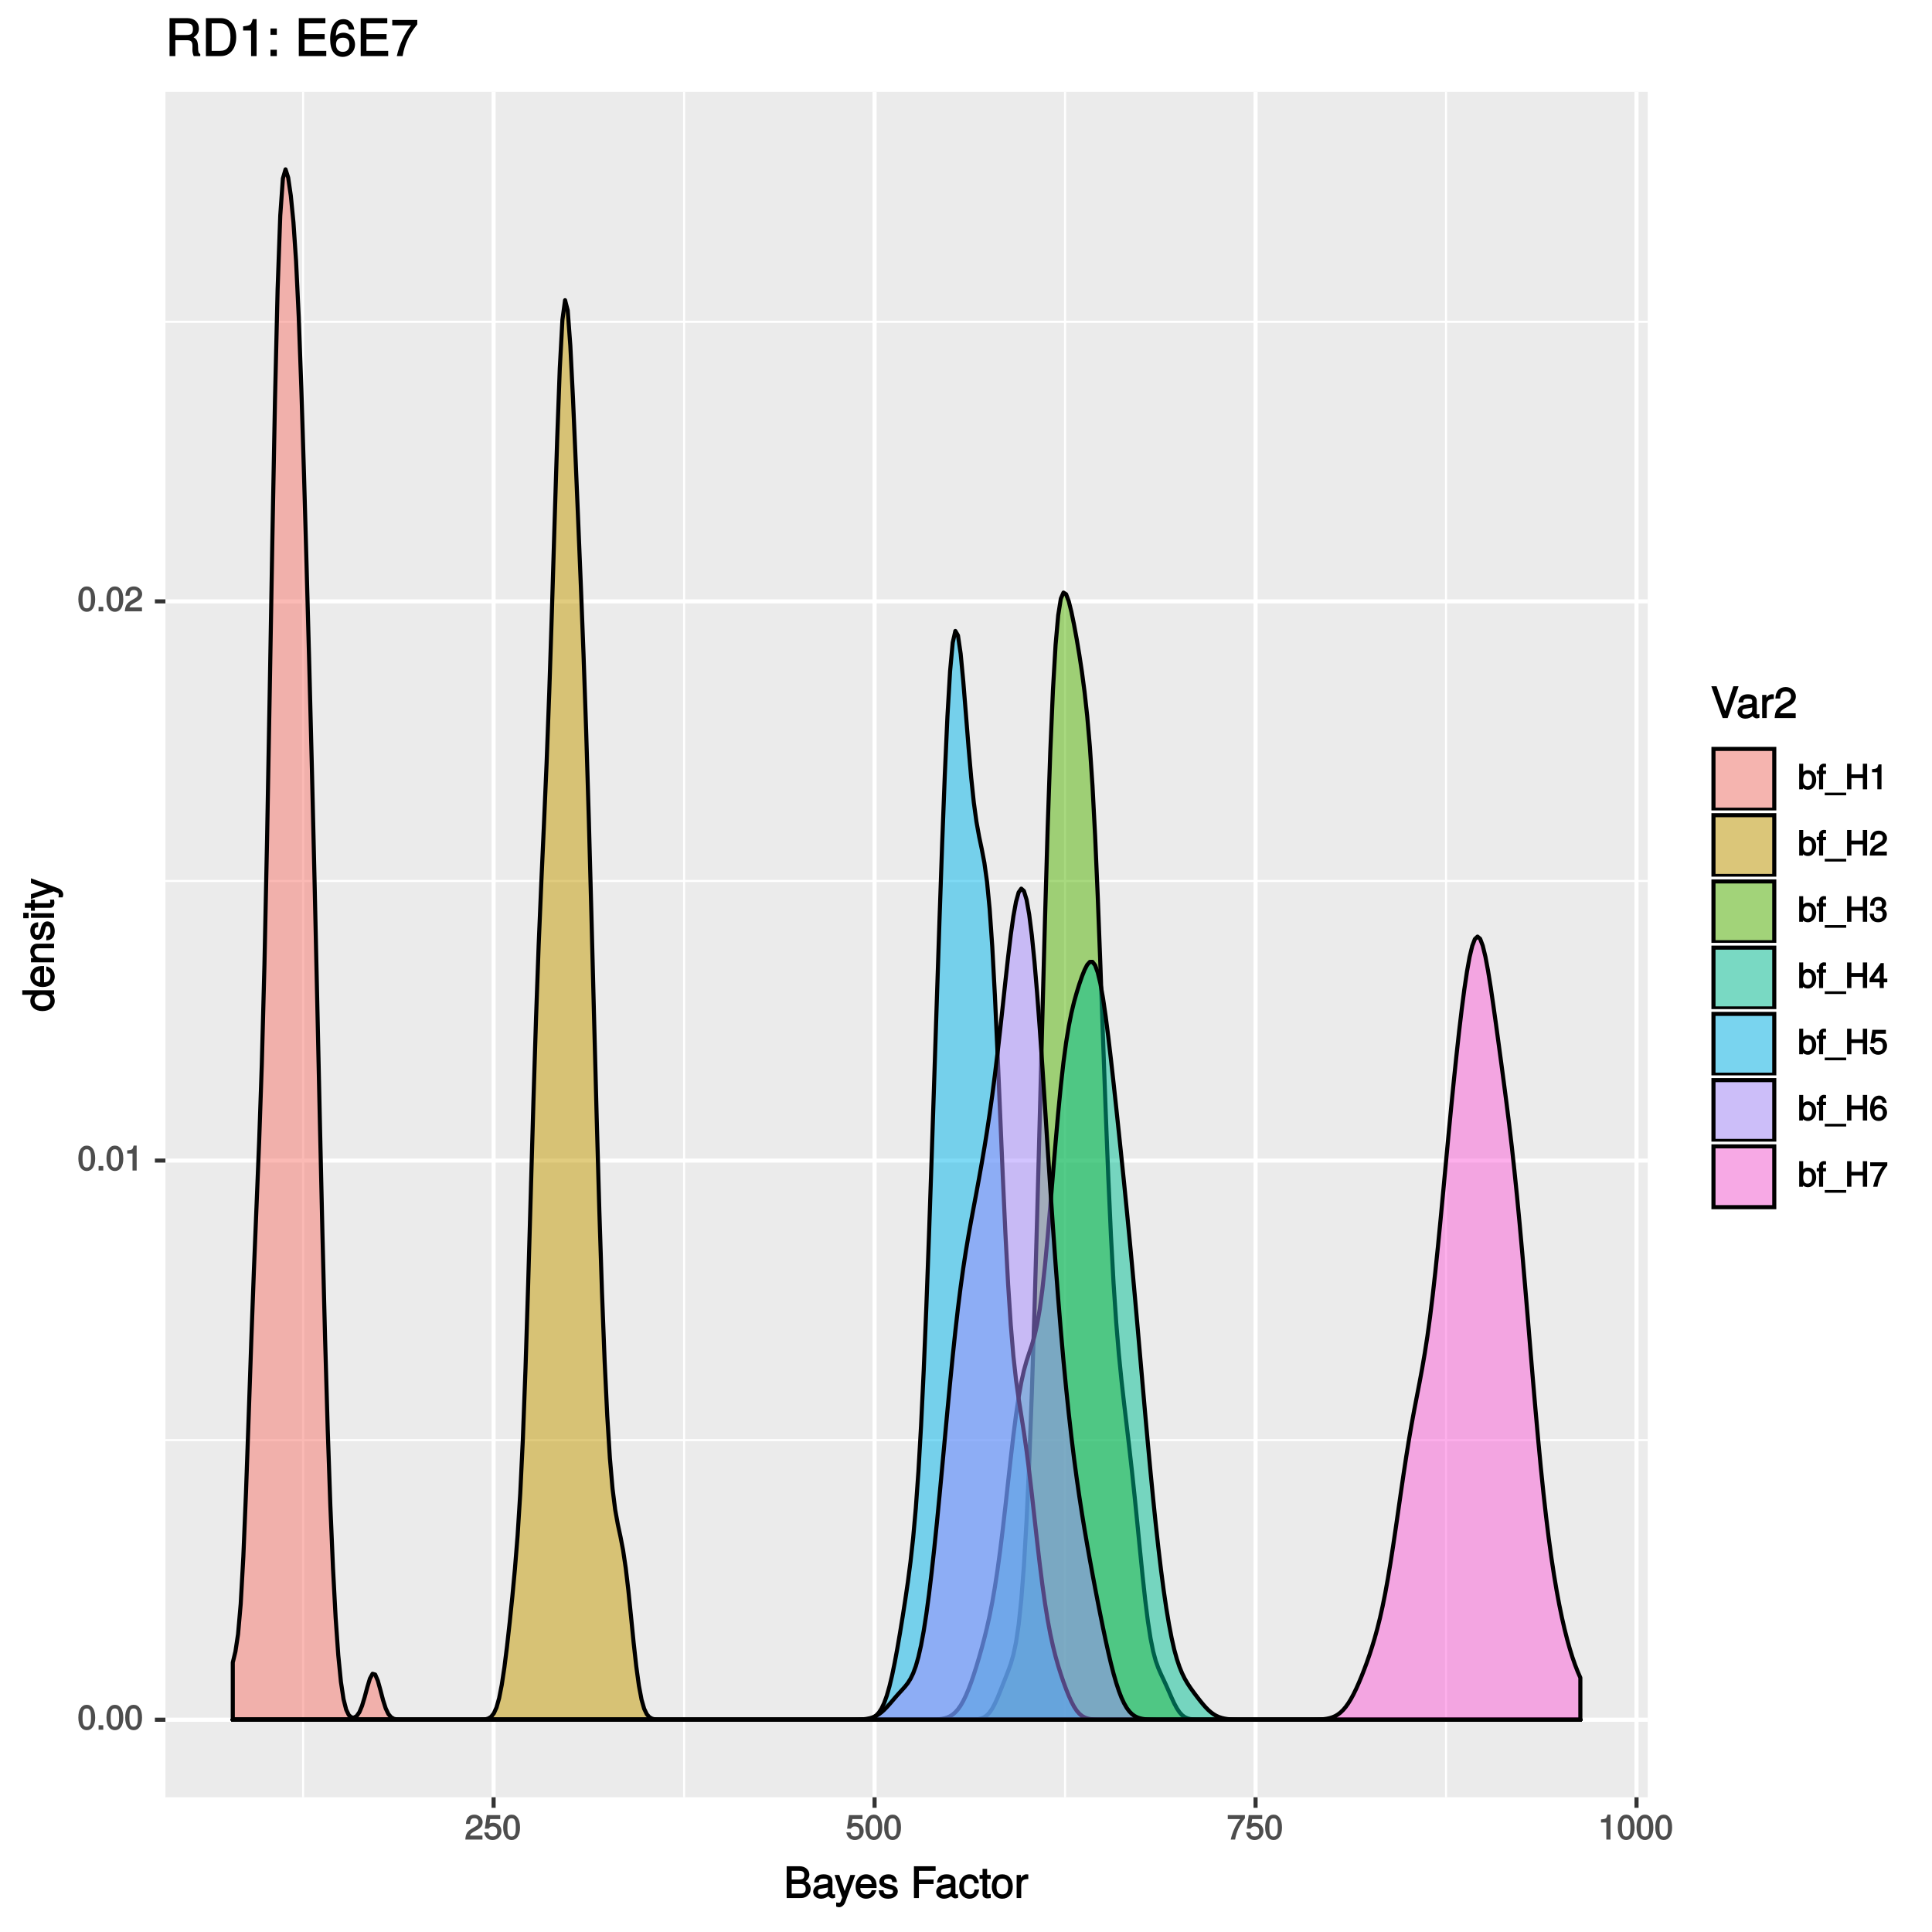 <?xml version="1.0" encoding="UTF-8"?>
<svg xmlns="http://www.w3.org/2000/svg" xmlns:xlink="http://www.w3.org/1999/xlink" width="504pt" height="504pt" viewBox="0 0 504 504" version="1.1">
<defs>
<g>
<symbol overflow="visible" id="glyph0-0">
<path style="stroke:none;" d=""/>
</symbol>
<symbol overflow="visible" id="glyph0-1">
<path style="stroke:none;" d="M 4.609 -3.125 C 4.609 -5.297 3.781 -6.5 2.422 -6.5 C 1.078 -6.5 0.219 -5.281 0.219 -3.188 C 0.219 -1.078 1.078 0.125 2.422 0.125 C 3.734 0.125 4.609 -1.078 4.609 -3.125 Z M 3.516 -3.203 C 3.516 -1.438 3.266 -0.781 2.406 -0.781 C 1.578 -0.781 1.312 -1.469 1.312 -3.172 C 1.312 -4.875 1.578 -5.547 2.422 -5.547 C 3.25 -5.547 3.516 -4.875 3.516 -3.203 Z M 3.516 -3.203 "/>
</symbol>
<symbol overflow="visible" id="glyph0-2">
<path style="stroke:none;" d="M 1.828 -0.125 L 1.828 -1.172 L 0.609 -1.172 L 0.609 0 L 1.828 0 Z M 1.828 -0.125 "/>
</symbol>
<symbol overflow="visible" id="glyph0-3">
<path style="stroke:none;" d="M 3.203 -0.125 L 3.203 -6.5 L 2.422 -6.5 C 2.109 -5.406 2.094 -5.406 0.734 -5.25 L 0.734 -4.438 L 2.125 -4.438 L 2.125 0 L 3.203 0 Z M 3.203 -0.125 "/>
</symbol>
<symbol overflow="visible" id="glyph0-4">
<path style="stroke:none;" d="M 4.641 -4.547 C 4.641 -5.594 3.672 -6.5 2.5 -6.5 C 1.219 -6.5 0.328 -5.719 0.281 -4.078 L 1.359 -4.078 C 1.422 -5.25 1.703 -5.562 2.469 -5.562 C 3.172 -5.562 3.547 -5.188 3.547 -4.516 C 3.547 -4.031 3.297 -3.703 2.75 -3.391 L 1.938 -2.922 C 0.641 -2.188 0.219 -1.5 0.125 0 L 4.594 0 L 4.594 -1.031 L 1.344 -1.031 C 1.406 -1.406 1.641 -1.641 2.406 -2.078 L 3.281 -2.562 C 4.156 -3.031 4.641 -3.781 4.641 -4.547 Z M 4.641 -4.547 "/>
</symbol>
<symbol overflow="visible" id="glyph0-5">
<path style="stroke:none;" d="M 4.656 -2.203 C 4.656 -3.438 3.688 -4.375 2.5 -4.375 C 2.062 -4.375 1.594 -4.219 1.547 -4.188 L 1.719 -5.344 L 4.344 -5.344 L 4.344 -6.375 L 0.828 -6.375 L 0.328 -2.844 L 1.281 -2.844 C 1.688 -3.312 1.875 -3.422 2.359 -3.422 C 3.188 -3.422 3.562 -3.016 3.562 -2.094 C 3.562 -1.203 3.203 -0.812 2.359 -0.812 C 1.688 -0.812 1.422 -1.031 1.203 -1.859 L 0.125 -1.859 C 0.406 -0.5 1.266 0.125 2.375 0.125 C 3.641 0.125 4.656 -0.875 4.656 -2.203 Z M 4.656 -2.203 "/>
</symbol>
<symbol overflow="visible" id="glyph0-6">
<path style="stroke:none;" d="M 4.719 -5.594 L 4.719 -6.375 L 0.25 -6.375 L 0.25 -5.344 L 3.469 -5.344 C 2.422 -4 1.5 -2.078 1.016 0 L 2.156 0 C 2.531 -2.141 3.375 -3.938 4.719 -5.547 Z M 4.719 -5.594 "/>
</symbol>
<symbol overflow="visible" id="glyph0-7">
<path style="stroke:none;" d="M 4.75 -2.484 C 4.75 -3.984 3.844 -5 2.625 -5 C 2 -5 1.438 -4.734 1.094 -4.219 L 1.359 -4.109 L 1.359 -6.672 L 0.312 -6.672 L 0.312 0 L 1.281 0 L 1.281 -0.797 L 1.016 -0.688 C 1.375 -0.156 1.953 0.125 2.594 0.125 C 3.812 0.125 4.75 -1 4.75 -2.484 Z M 3.672 -2.453 C 3.672 -1.406 3.297 -0.812 2.484 -0.812 C 1.719 -0.812 1.359 -1.391 1.359 -2.438 C 1.359 -3.516 1.719 -4.094 2.484 -4.062 C 3.312 -4.062 3.672 -3.469 3.672 -2.453 Z M 3.672 -2.453 "/>
</symbol>
<symbol overflow="visible" id="glyph0-8">
<path style="stroke:none;" d="M 2.422 -4.141 L 2.422 -4.875 L 1.656 -4.875 L 1.656 -5.469 C 1.656 -5.766 1.688 -5.797 2.016 -5.797 C 2.078 -5.797 2.109 -5.797 2.422 -5.781 L 2.422 -6.641 C 2.109 -6.688 2 -6.703 1.859 -6.703 C 1.172 -6.703 0.609 -6.188 0.609 -5.531 L 0.609 -4.875 L 0 -4.875 L 0 -4.016 L 0.609 -4.016 L 0.609 0 L 1.656 0 L 1.656 -4.016 L 2.422 -4.016 Z M 2.422 -4.141 "/>
</symbol>
<symbol overflow="visible" id="glyph0-9">
<path style="stroke:none;" d="M 5.234 1.422 L 5.234 0.859 L -0.359 0.859 L -0.359 1.562 L 5.234 1.562 Z M 5.234 1.422 "/>
</symbol>
<symbol overflow="visible" id="glyph0-10">
<path style="stroke:none;" d="M 5.812 -0.125 L 5.812 -6.672 L 4.688 -6.672 L 4.688 -3.906 L 1.703 -3.906 L 1.703 -6.672 L 0.578 -6.672 L 0.578 0 L 1.703 0 L 1.703 -2.922 L 4.688 -2.922 L 4.688 0 L 5.812 0 Z M 5.812 -0.125 "/>
</symbol>
<symbol overflow="visible" id="glyph0-11">
<path style="stroke:none;" d="M 4.594 -1.938 C 4.594 -2.703 4.141 -3.266 3.391 -3.531 L 3.391 -3.266 C 3.969 -3.5 4.422 -4.031 4.422 -4.656 C 4.422 -5.734 3.547 -6.5 2.359 -6.5 C 1.109 -6.5 0.281 -5.688 0.25 -4.219 L 1.344 -4.219 C 1.359 -5.281 1.578 -5.562 2.375 -5.562 C 3.062 -5.562 3.312 -5.281 3.312 -4.625 C 3.312 -3.953 3.188 -3.812 1.781 -3.812 L 1.781 -2.906 L 2.359 -2.906 C 3.219 -2.906 3.5 -2.625 3.5 -1.938 C 3.5 -1.156 3.172 -0.812 2.359 -0.812 C 1.516 -0.812 1.266 -1.109 1.203 -2.141 L 0.109 -2.141 C 0.219 -0.625 1.062 0.125 2.344 0.125 C 3.625 0.125 4.594 -0.766 4.594 -1.938 Z M 4.594 -1.938 "/>
</symbol>
<symbol overflow="visible" id="glyph0-12">
<path style="stroke:none;" d="M 4.719 -1.625 L 4.719 -2.453 L 3.797 -2.453 L 3.797 -6.5 L 3 -6.5 L 0.094 -2.469 L 0.094 -1.5 L 2.719 -1.5 L 2.719 0 L 3.797 0 L 3.797 -1.5 L 4.719 -1.5 Z M 2.875 -2.453 L 1.203 -2.453 L 2.984 -4.953 L 2.719 -5.047 L 2.719 -2.453 Z M 2.875 -2.453 "/>
</symbol>
<symbol overflow="visible" id="glyph0-13">
<path style="stroke:none;" d="M 4.656 -2.062 C 4.656 -3.234 3.719 -4.141 2.609 -4.141 C 1.984 -4.141 1.391 -3.875 1.062 -3.406 L 1.312 -3.312 C 1.328 -4.844 1.672 -5.547 2.562 -5.547 C 3.109 -5.547 3.328 -5.344 3.469 -4.609 L 4.547 -4.609 C 4.375 -5.766 3.562 -6.5 2.609 -6.5 C 1.156 -6.5 0.219 -5.141 0.219 -2.969 C 0.219 -1.031 1.047 0.125 2.469 0.125 C 3.656 0.125 4.656 -0.844 4.656 -2.062 Z M 3.562 -2 C 3.562 -1.219 3.188 -0.812 2.484 -0.812 C 1.766 -0.812 1.359 -1.25 1.359 -2.047 C 1.359 -2.828 1.734 -3.188 2.5 -3.188 C 3.25 -3.188 3.562 -2.844 3.562 -2 Z M 3.562 -2 "/>
</symbol>
<symbol overflow="visible" id="glyph1-0">
<path style="stroke:none;" d=""/>
</symbol>
<symbol overflow="visible" id="glyph1-1">
<path style="stroke:none;" d="M 6.984 -2.422 C 6.984 -3.391 6.406 -4.109 5.391 -4.516 L 5.391 -4.234 C 6.109 -4.578 6.641 -5.297 6.641 -6.109 C 6.641 -7.281 5.641 -8.297 4.125 -8.297 L 0.719 -8.297 L 0.719 0 L 4.484 0 C 5.922 0 6.984 -1.094 6.984 -2.422 Z M 5.328 -5.969 C 5.328 -5.156 5 -4.844 3.875 -4.844 L 2.031 -4.844 L 2.031 -7.109 L 3.875 -7.109 C 5 -7.109 5.328 -6.781 5.328 -5.969 Z M 5.688 -2.406 C 5.688 -1.641 5.359 -1.172 4.391 -1.172 L 2.031 -1.172 L 2.031 -3.656 L 4.391 -3.656 C 5.359 -3.656 5.688 -3.188 5.688 -2.406 Z M 5.688 -2.406 "/>
</symbol>
<symbol overflow="visible" id="glyph1-2">
<path style="stroke:none;" d="M 6.016 -0.156 L 6.016 -1.016 C 5.781 -0.969 5.734 -0.969 5.688 -0.969 C 5.375 -0.969 5.328 -0.984 5.328 -1.281 L 5.328 -4.484 C 5.328 -5.516 4.438 -6.203 3.031 -6.203 C 1.625 -6.203 0.625 -5.516 0.562 -4.062 L 1.766 -4.062 C 1.844 -4.891 2.141 -5.078 2.984 -5.078 C 3.812 -5.078 4.141 -4.906 4.141 -4.359 L 4.141 -4.109 C 4.141 -3.734 4.047 -3.703 3.328 -3.625 C 2.031 -3.453 1.828 -3.406 1.469 -3.266 C 0.797 -2.984 0.312 -2.328 0.312 -1.625 C 0.312 -0.578 1.188 0.172 2.359 0.172 C 3.094 0.172 3.891 -0.172 4.234 -0.531 C 4.266 -0.375 4.812 0.078 5.266 0.078 C 5.438 0.078 5.594 0.062 6.016 -0.062 Z M 4.141 -2.125 C 4.141 -1.297 3.438 -0.906 2.547 -0.906 C 1.844 -0.906 1.547 -1.016 1.547 -1.656 C 1.547 -2.25 1.828 -2.391 2.812 -2.531 C 3.766 -2.656 3.969 -2.703 4.141 -2.781 Z M 4.141 -2.125 "/>
</symbol>
<symbol overflow="visible" id="glyph1-3">
<path style="stroke:none;" d="M 5.266 -6.031 L 4.172 -6.031 L 2.531 -1.406 L 2.812 -1.406 L 1.281 -6.031 L 0.031 -6.031 L 2.031 -0.109 L 1.672 0.797 C 1.516 1.203 1.469 1.219 1.078 1.219 C 0.953 1.219 0.797 1.203 0.453 1.141 L 0.453 2.203 C 0.688 2.328 0.969 2.391 1.203 2.391 C 1.859 2.391 2.516 1.906 2.828 1.078 L 5.438 -6.031 Z M 5.266 -6.031 "/>
</symbol>
<symbol overflow="visible" id="glyph1-4">
<path style="stroke:none;" d="M 5.781 -2.75 C 5.781 -3.594 5.703 -4.109 5.547 -4.547 C 5.172 -5.484 4.156 -6.203 3.078 -6.203 C 1.469 -6.203 0.297 -4.875 0.297 -2.984 C 0.297 -1.094 1.438 0.172 3.062 0.172 C 4.375 0.172 5.422 -0.719 5.672 -2.031 L 4.5 -2.031 C 4.203 -1.125 3.828 -0.953 3.094 -0.953 C 2.141 -0.953 1.547 -1.438 1.531 -2.625 L 5.781 -2.625 Z M 4.75 -3.469 C 4.75 -3.469 4.562 -3.625 4.578 -3.641 L 1.562 -3.641 C 1.625 -4.516 2.141 -5.078 3.062 -5.078 C 3.969 -5.078 4.516 -4.469 4.516 -3.562 Z M 4.75 -3.469 "/>
</symbol>
<symbol overflow="visible" id="glyph1-5">
<path style="stroke:none;" d="M 5.188 -1.75 C 5.188 -2.609 4.562 -3.172 3.422 -3.453 L 2.547 -3.656 C 1.797 -3.844 1.609 -3.938 1.609 -4.344 C 1.609 -4.875 1.953 -5.078 2.688 -5.078 C 3.438 -5.078 3.688 -4.891 3.703 -4.156 L 4.953 -4.156 C 4.938 -5.422 4.062 -6.203 2.734 -6.203 C 1.391 -6.203 0.375 -5.375 0.375 -4.297 C 0.375 -3.406 0.984 -2.844 2.344 -2.516 L 3.203 -2.297 C 3.844 -2.141 3.953 -2.094 3.953 -1.672 C 3.953 -1.141 3.547 -0.953 2.75 -0.953 C 1.922 -0.953 1.594 -1.016 1.453 -2.031 L 0.234 -2.031 C 0.281 -0.562 1.172 0.172 2.672 0.172 C 4.125 0.172 5.188 -0.641 5.188 -1.75 Z M 5.188 -1.75 "/>
</symbol>
<symbol overflow="visible" id="glyph1-6">
<path style="stroke:none;" d=""/>
</symbol>
<symbol overflow="visible" id="glyph1-7">
<path style="stroke:none;" d="M 6.5 -7.25 L 6.5 -8.297 L 0.844 -8.297 L 0.844 0 L 2.141 0 L 2.141 -3.656 L 5.969 -3.656 L 5.969 -4.828 L 2.141 -4.828 L 2.141 -7.109 L 6.5 -7.109 Z M 6.5 -7.25 "/>
</symbol>
<symbol overflow="visible" id="glyph1-8">
<path style="stroke:none;" d="M 5.25 -2.25 L 4.203 -2.25 C 4.031 -1.188 3.703 -0.953 2.922 -0.953 C 1.906 -0.953 1.438 -1.594 1.438 -2.953 C 1.438 -4.406 1.891 -5.078 2.891 -5.078 C 3.656 -5.078 4 -4.766 4.141 -3.828 L 5.328 -3.828 C 5.203 -5.375 4.188 -6.203 2.906 -6.203 C 1.359 -6.203 0.203 -4.875 0.203 -2.953 C 0.203 -1.094 1.328 0.172 2.891 0.172 C 4.266 0.172 5.266 -0.797 5.391 -2.25 Z M 5.25 -2.25 "/>
</symbol>
<symbol overflow="visible" id="glyph1-9">
<path style="stroke:none;" d="M 2.922 -0.125 L 2.922 -1.078 C 2.672 -1.016 2.531 -1 2.359 -1 C 1.953 -1 1.984 -0.969 1.984 -1.375 L 1.984 -5.016 L 2.922 -5.016 L 2.922 -6.031 L 1.984 -6.031 L 1.984 -7.625 L 0.797 -7.625 L 0.797 -6.031 L 0.016 -6.031 L 0.016 -5.016 L 0.797 -5.016 L 0.797 -0.969 C 0.797 -0.391 1.328 0.078 2.047 0.078 C 2.266 0.078 2.484 0.062 2.922 -0.016 Z M 2.922 -0.125 "/>
</symbol>
<symbol overflow="visible" id="glyph1-10">
<path style="stroke:none;" d="M 5.734 -2.969 C 5.734 -4.969 4.656 -6.203 2.984 -6.203 C 1.375 -6.203 0.25 -4.953 0.25 -3.016 C 0.25 -1.078 1.359 0.172 3 0.172 C 4.625 0.172 5.734 -1.078 5.734 -2.969 Z M 4.516 -2.984 C 4.516 -1.625 4.016 -0.953 3 -0.953 C 1.984 -0.953 1.484 -1.609 1.484 -3.016 C 1.484 -4.406 1.984 -5.078 3 -5.078 C 4.031 -5.078 4.516 -4.406 4.516 -2.984 Z M 4.516 -2.984 "/>
</symbol>
<symbol overflow="visible" id="glyph1-11">
<path style="stroke:none;" d="M 3.656 -5.094 L 3.656 -6.156 C 3.375 -6.188 3.297 -6.203 3.172 -6.203 C 2.578 -6.203 2.031 -5.812 1.5 -4.953 L 1.734 -4.844 L 1.734 -6.031 L 0.625 -6.031 L 0.625 0 L 1.812 0 L 1.812 -3.125 C 1.812 -4.422 2.109 -4.938 3.656 -4.969 Z M 3.656 -5.094 "/>
</symbol>
<symbol overflow="visible" id="glyph1-12">
<path style="stroke:none;" d="M 7.094 -8.297 L 5.906 -8.297 L 3.641 -1.359 L 3.922 -1.359 L 1.516 -8.297 L 0.141 -8.297 L 3.109 0 L 4.406 0 L 7.266 -8.297 Z M 7.094 -8.297 "/>
</symbol>
<symbol overflow="visible" id="glyph1-13">
<path style="stroke:none;" d="M 5.75 -5.641 C 5.75 -6.969 4.594 -8.078 3.125 -8.078 C 1.531 -8.078 0.469 -7.109 0.406 -5.094 L 1.641 -5.094 C 1.734 -6.531 2.141 -6.953 3.094 -6.953 C 3.969 -6.953 4.484 -6.453 4.484 -5.625 C 4.484 -5 4.172 -4.578 3.469 -4.188 L 2.469 -3.609 C 0.844 -2.688 0.312 -1.844 0.219 0 L 5.703 0 L 5.703 -1.234 L 1.609 -1.234 C 1.688 -1.734 2 -2.031 2.953 -2.594 L 4.062 -3.188 C 5.141 -3.766 5.75 -4.688 5.75 -5.641 Z M 5.75 -5.641 "/>
</symbol>
<symbol overflow="visible" id="glyph2-0">
<path style="stroke:none;" d=""/>
</symbol>
<symbol overflow="visible" id="glyph2-1">
<path style="stroke:none;" d="M -0.125 -5.578 L -8.297 -5.578 L -8.297 -4.391 L -5.172 -4.391 L -5.266 -4.625 C -5.859 -4.234 -6.203 -3.531 -6.203 -2.766 C -6.203 -1.266 -4.906 -0.141 -3.062 -0.141 C -1.125 -0.141 0.172 -1.25 0.172 -2.797 C 0.172 -3.594 -0.172 -4.219 -0.875 -4.719 L -0.984 -4.484 L 0 -4.484 L 0 -5.578 Z M -2.984 -4.391 C -1.656 -4.391 -0.969 -3.891 -0.969 -2.922 C -0.969 -1.906 -1.672 -1.375 -3.016 -1.375 C -4.359 -1.375 -5.078 -1.906 -5.078 -2.922 C -5.078 -3.906 -4.328 -4.391 -2.984 -4.391 Z M -2.984 -4.391 "/>
</symbol>
<symbol overflow="visible" id="glyph2-2">
<path style="stroke:none;" d="M -2.75 -5.781 C -3.594 -5.781 -4.109 -5.703 -4.547 -5.547 C -5.484 -5.172 -6.203 -4.156 -6.203 -3.078 C -6.203 -1.469 -4.875 -0.297 -2.984 -0.297 C -1.094 -0.297 0.172 -1.438 0.172 -3.062 C 0.172 -4.375 -0.719 -5.422 -2.031 -5.672 L -2.031 -4.5 C -1.125 -4.203 -0.953 -3.828 -0.953 -3.094 C -0.953 -2.141 -1.438 -1.547 -2.625 -1.531 L -2.625 -5.781 Z M -3.469 -4.75 C -3.469 -4.75 -3.625 -4.562 -3.641 -4.578 L -3.641 -1.562 C -4.516 -1.625 -5.078 -2.141 -5.078 -3.062 C -5.078 -3.969 -4.469 -4.516 -3.562 -4.516 Z M -3.469 -4.75 "/>
</symbol>
<symbol overflow="visible" id="glyph2-3">
<path style="stroke:none;" d="M -0.125 -5.484 L -4.484 -5.484 C -5.438 -5.484 -6.203 -4.641 -6.203 -3.531 C -6.203 -2.672 -5.828 -2.031 -5.031 -1.516 L -4.922 -1.75 L -6.031 -1.75 L -6.031 -0.625 L 0 -0.625 L 0 -1.812 L -3.312 -1.812 C -4.484 -1.812 -5.125 -2.328 -5.125 -3.25 C -5.125 -3.984 -4.812 -4.297 -4.125 -4.297 L 0 -4.297 L 0 -5.484 Z M -0.125 -5.484 "/>
</symbol>
<symbol overflow="visible" id="glyph2-4">
<path style="stroke:none;" d="M -1.75 -5.188 C -2.609 -5.188 -3.172 -4.562 -3.453 -3.422 L -3.656 -2.547 C -3.844 -1.797 -3.938 -1.609 -4.344 -1.609 C -4.875 -1.609 -5.078 -1.953 -5.078 -2.688 C -5.078 -3.438 -4.891 -3.688 -4.156 -3.703 L -4.156 -4.953 C -5.422 -4.938 -6.203 -4.062 -6.203 -2.734 C -6.203 -1.391 -5.375 -0.375 -4.297 -0.375 C -3.406 -0.375 -2.844 -0.984 -2.516 -2.344 L -2.297 -3.203 C -2.141 -3.844 -2.094 -3.953 -1.672 -3.953 C -1.141 -3.953 -0.953 -3.547 -0.953 -2.75 C -0.953 -1.922 -1.016 -1.594 -2.031 -1.453 L -2.031 -0.234 C -0.562 -0.281 0.172 -1.172 0.172 -2.672 C 0.172 -4.125 -0.641 -5.188 -1.75 -5.188 Z M -1.75 -5.188 "/>
</symbol>
<symbol overflow="visible" id="glyph2-5">
<path style="stroke:none;" d="M -0.125 -1.812 L -6.031 -1.812 L -6.031 -0.625 L 0 -0.625 L 0 -1.812 Z M -6.766 -1.938 L -8.047 -1.938 L -8.047 -0.516 L -6.641 -0.516 L -6.641 -1.938 Z M -6.766 -1.938 "/>
</symbol>
<symbol overflow="visible" id="glyph2-6">
<path style="stroke:none;" d="M -0.125 -2.922 L -1.078 -2.922 C -1.016 -2.672 -1 -2.531 -1 -2.359 C -1 -1.953 -0.969 -1.984 -1.375 -1.984 L -5.016 -1.984 L -5.016 -2.922 L -6.031 -2.922 L -6.031 -1.984 L -7.625 -1.984 L -7.625 -0.797 L -6.031 -0.797 L -6.031 -0.016 L -5.016 -0.016 L -5.016 -0.797 L -0.969 -0.797 C -0.391 -0.797 0.078 -1.328 0.078 -2.047 C 0.078 -2.266 0.062 -2.484 -0.016 -2.922 Z M -0.125 -2.922 "/>
</symbol>
<symbol overflow="visible" id="glyph2-7">
<path style="stroke:none;" d="M -6.031 -5.266 L -6.031 -4.172 L -1.406 -2.531 L -1.406 -2.812 L -6.031 -1.281 L -6.031 -0.031 L -0.109 -2.031 L 0.797 -1.672 C 1.203 -1.516 1.219 -1.469 1.219 -1.078 C 1.219 -0.953 1.203 -0.797 1.141 -0.453 L 2.203 -0.453 C 2.328 -0.688 2.391 -0.969 2.391 -1.203 C 2.391 -1.859 1.906 -2.516 1.078 -2.828 L -6.031 -5.438 Z M -6.031 -5.266 "/>
</symbol>
<symbol overflow="visible" id="glyph3-0">
<path style="stroke:none;" d=""/>
</symbol>
<symbol overflow="visible" id="glyph3-1">
<path style="stroke:none;" d="M 9.094 -0.125 L 9.094 -0.5 C 8.594 -0.844 8.531 -1.094 8.516 -2.375 C 8.484 -3.969 8.125 -4.578 7.078 -5.031 L 7.078 -4.75 C 8.156 -5.281 8.734 -6.094 8.734 -7.188 C 8.734 -8.844 7.547 -9.906 5.672 -9.906 L 1.078 -9.906 L 1.078 0 L 2.594 0 L 2.594 -4.141 L 5.625 -4.141 C 6.703 -4.141 7.078 -3.75 7.062 -2.562 L 7.047 -1.703 C 7.031 -1.109 7.156 -0.531 7.391 0 L 9.094 0 Z M 7.172 -7.016 C 7.172 -5.875 6.734 -5.5 5.422 -5.5 L 2.594 -5.5 L 2.594 -8.547 L 5.422 -8.547 C 6.797 -8.547 7.172 -8.094 7.172 -7.016 Z M 7.172 -7.016 "/>
</symbol>
<symbol overflow="visible" id="glyph3-2">
<path style="stroke:none;" d="M 8.938 -4.953 C 8.938 -7.938 7.328 -9.906 4.891 -9.906 L 1.031 -9.906 L 1.031 0 L 4.891 0 C 7.312 0 8.938 -1.953 8.938 -4.953 Z M 7.438 -4.938 C 7.438 -2.516 6.578 -1.359 4.672 -1.359 L 2.531 -1.359 L 2.531 -8.547 L 4.672 -8.547 C 6.578 -8.547 7.438 -7.391 7.438 -4.938 Z M 7.438 -4.938 "/>
</symbol>
<symbol overflow="visible" id="glyph3-3">
<path style="stroke:none;" d="M 4.719 -0.125 L 4.719 -9.641 L 3.703 -9.641 C 3.266 -8.047 3.141 -8 1.203 -7.75 L 1.203 -6.672 L 3.281 -6.672 L 3.281 0 L 4.719 0 Z M 4.719 -0.125 "/>
</symbol>
<symbol overflow="visible" id="glyph3-4">
<path style="stroke:none;" d="M 2.656 -0.125 L 2.656 -1.656 L 1 -1.656 L 1 0 L 2.656 0 Z M 2.656 -5.672 L 2.656 -7.203 L 1 -7.203 L 1 -5.547 L 2.656 -5.547 Z M 2.656 -5.672 "/>
</symbol>
<symbol overflow="visible" id="glyph3-5">
<path style="stroke:none;" d=""/>
</symbol>
<symbol overflow="visible" id="glyph3-6">
<path style="stroke:none;" d="M 8.219 -0.125 L 8.219 -1.359 L 2.547 -1.359 L 2.547 -4.391 L 7.797 -4.391 L 7.797 -5.75 L 2.547 -5.75 L 2.547 -8.547 L 7.984 -8.547 L 7.984 -9.906 L 1.047 -9.906 L 1.047 0 L 8.219 0 Z M 8.219 -0.125 "/>
</symbol>
<symbol overflow="visible" id="glyph3-7">
<path style="stroke:none;" d="M 6.906 -3.031 C 6.906 -4.781 5.578 -6.094 3.906 -6.094 C 2.984 -6.094 2.156 -5.688 1.656 -5 L 1.891 -4.906 C 1.906 -7.203 2.516 -8.328 3.844 -8.328 C 4.656 -8.328 5.078 -7.953 5.297 -6.922 L 6.734 -6.922 C 6.484 -8.578 5.344 -9.641 3.922 -9.641 C 1.75 -9.641 0.422 -7.656 0.422 -4.391 C 0.422 -1.484 1.578 0.203 3.703 0.203 C 5.5 0.203 6.906 -1.203 6.906 -3.031 Z M 5.438 -2.938 C 5.438 -1.766 4.797 -1.109 3.719 -1.109 C 2.641 -1.109 1.953 -1.812 1.953 -3.016 C 1.953 -4.172 2.609 -4.797 3.766 -4.797 C 4.891 -4.797 5.438 -4.203 5.438 -2.938 Z M 5.438 -2.938 "/>
</symbol>
<symbol overflow="visible" id="glyph3-8">
<path style="stroke:none;" d="M 7 -8.312 L 7 -9.438 L 0.469 -9.438 L 0.469 -8.016 L 5.375 -8.016 C 3.703 -5.891 2.344 -3.062 1.656 0 L 3.172 0 C 3.703 -3.156 4.984 -5.891 7 -8.266 Z M 7 -8.312 "/>
</symbol>
</g>
<clipPath id="clip1">
  <path d="M 43.152 23.957 L 430 23.957 L 430 469 L 43.152 469 Z M 43.152 23.957 "/>
</clipPath>
<clipPath id="clip2">
  <path d="M 43.152 375 L 430.844 375 L 430.844 376 L 43.152 376 Z M 43.152 375 "/>
</clipPath>
<clipPath id="clip3">
  <path d="M 43.152 229 L 430.844 229 L 430.844 231 L 43.152 231 Z M 43.152 229 "/>
</clipPath>
<clipPath id="clip4">
  <path d="M 43.152 83 L 430.844 83 L 430.844 85 L 43.152 85 Z M 43.152 83 "/>
</clipPath>
<clipPath id="clip5">
  <path d="M 78 23.957 L 80 23.957 L 80 469.848 L 78 469.848 Z M 78 23.957 "/>
</clipPath>
<clipPath id="clip6">
  <path d="M 178 23.957 L 179 23.957 L 179 469.848 L 178 469.848 Z M 178 23.957 "/>
</clipPath>
<clipPath id="clip7">
  <path d="M 277 23.957 L 279 23.957 L 279 469.848 L 277 469.848 Z M 277 23.957 "/>
</clipPath>
<clipPath id="clip8">
  <path d="M 376 23.957 L 378 23.957 L 378 469.848 L 376 469.848 Z M 376 23.957 "/>
</clipPath>
<clipPath id="clip9">
  <path d="M 43.152 448 L 430.844 448 L 430.844 450 L 43.152 450 Z M 43.152 448 "/>
</clipPath>
<clipPath id="clip10">
  <path d="M 43.152 302 L 430.844 302 L 430.844 304 L 43.152 304 Z M 43.152 302 "/>
</clipPath>
<clipPath id="clip11">
  <path d="M 43.152 156 L 430.844 156 L 430.844 158 L 43.152 158 Z M 43.152 156 "/>
</clipPath>
<clipPath id="clip12">
  <path d="M 128 23.957 L 130 23.957 L 130 469.848 L 128 469.848 Z M 128 23.957 "/>
</clipPath>
<clipPath id="clip13">
  <path d="M 227 23.957 L 229 23.957 L 229 469.848 L 227 469.848 Z M 227 23.957 "/>
</clipPath>
<clipPath id="clip14">
  <path d="M 327 23.957 L 329 23.957 L 329 469.848 L 327 469.848 Z M 327 23.957 "/>
</clipPath>
<clipPath id="clip15">
  <path d="M 426 23.957 L 428 23.957 L 428 469.848 L 426 469.848 Z M 426 23.957 "/>
</clipPath>
</defs>
<g id="surface789">
<rect x="0" y="0" width="504" height="504" style="fill:rgb(100%,100%,100%);fill-opacity:1;stroke:none;"/>
<rect x="0" y="0" width="504" height="504" style="fill:rgb(100%,100%,100%);fill-opacity:1;stroke:none;"/>
<path style="fill:none;stroke-width:1.067;stroke-linecap:round;stroke-linejoin:round;stroke:rgb(100%,100%,100%);stroke-opacity:1;stroke-miterlimit:10;" d="M 0 504 L 504 504 L 504 0 L 0 0 Z M 0 504 "/>
<g clip-path="url(#clip1)" clip-rule="nonzero">
<path style=" stroke:none;fill-rule:nonzero;fill:rgb(92.157%,92.157%,92.157%);fill-opacity:1;" d="M 43.152 468.848 L 429.844 468.848 L 429.844 23.957 L 43.152 23.957 Z M 43.152 468.848 "/>
</g>
<g clip-path="url(#clip2)" clip-rule="nonzero">
<path style="fill:none;stroke-width:0.533;stroke-linecap:butt;stroke-linejoin:round;stroke:rgb(100%,100%,100%);stroke-opacity:1;stroke-miterlimit:10;" d="M 43.152 375.691 L 429.844 375.691 "/>
</g>
<g clip-path="url(#clip3)" clip-rule="nonzero">
<path style="fill:none;stroke-width:0.533;stroke-linecap:butt;stroke-linejoin:round;stroke:rgb(100%,100%,100%);stroke-opacity:1;stroke-miterlimit:10;" d="M 43.152 229.816 L 429.844 229.816 "/>
</g>
<g clip-path="url(#clip4)" clip-rule="nonzero">
<path style="fill:none;stroke-width:0.533;stroke-linecap:butt;stroke-linejoin:round;stroke:rgb(100%,100%,100%);stroke-opacity:1;stroke-miterlimit:10;" d="M 43.152 83.945 L 429.844 83.945 "/>
</g>
<g clip-path="url(#clip5)" clip-rule="nonzero">
<path style="fill:none;stroke-width:0.533;stroke-linecap:butt;stroke-linejoin:round;stroke:rgb(100%,100%,100%);stroke-opacity:1;stroke-miterlimit:10;" d="M 79.074 468.848 L 79.074 23.957 "/>
</g>
<g clip-path="url(#clip6)" clip-rule="nonzero">
<path style="fill:none;stroke-width:0.533;stroke-linecap:butt;stroke-linejoin:round;stroke:rgb(100%,100%,100%);stroke-opacity:1;stroke-miterlimit:10;" d="M 178.461 468.848 L 178.461 23.957 "/>
</g>
<g clip-path="url(#clip7)" clip-rule="nonzero">
<path style="fill:none;stroke-width:0.533;stroke-linecap:butt;stroke-linejoin:round;stroke:rgb(100%,100%,100%);stroke-opacity:1;stroke-miterlimit:10;" d="M 277.844 468.848 L 277.844 23.957 "/>
</g>
<g clip-path="url(#clip8)" clip-rule="nonzero">
<path style="fill:none;stroke-width:0.533;stroke-linecap:butt;stroke-linejoin:round;stroke:rgb(100%,100%,100%);stroke-opacity:1;stroke-miterlimit:10;" d="M 377.23 468.848 L 377.23 23.957 "/>
</g>
<g clip-path="url(#clip9)" clip-rule="nonzero">
<path style="fill:none;stroke-width:1.067;stroke-linecap:butt;stroke-linejoin:round;stroke:rgb(100%,100%,100%);stroke-opacity:1;stroke-miterlimit:10;" d="M 43.152 448.629 L 429.844 448.629 "/>
</g>
<g clip-path="url(#clip10)" clip-rule="nonzero">
<path style="fill:none;stroke-width:1.067;stroke-linecap:butt;stroke-linejoin:round;stroke:rgb(100%,100%,100%);stroke-opacity:1;stroke-miterlimit:10;" d="M 43.152 302.754 L 429.844 302.754 "/>
</g>
<g clip-path="url(#clip11)" clip-rule="nonzero">
<path style="fill:none;stroke-width:1.067;stroke-linecap:butt;stroke-linejoin:round;stroke:rgb(100%,100%,100%);stroke-opacity:1;stroke-miterlimit:10;" d="M 43.152 156.879 L 429.844 156.879 "/>
</g>
<g clip-path="url(#clip12)" clip-rule="nonzero">
<path style="fill:none;stroke-width:1.067;stroke-linecap:butt;stroke-linejoin:round;stroke:rgb(100%,100%,100%);stroke-opacity:1;stroke-miterlimit:10;" d="M 128.766 468.848 L 128.766 23.957 "/>
</g>
<g clip-path="url(#clip13)" clip-rule="nonzero">
<path style="fill:none;stroke-width:1.067;stroke-linecap:butt;stroke-linejoin:round;stroke:rgb(100%,100%,100%);stroke-opacity:1;stroke-miterlimit:10;" d="M 228.152 468.848 L 228.152 23.957 "/>
</g>
<g clip-path="url(#clip14)" clip-rule="nonzero">
<path style="fill:none;stroke-width:1.067;stroke-linecap:butt;stroke-linejoin:round;stroke:rgb(100%,100%,100%);stroke-opacity:1;stroke-miterlimit:10;" d="M 327.539 468.848 L 327.539 23.957 "/>
</g>
<g clip-path="url(#clip15)" clip-rule="nonzero">
<path style="fill:none;stroke-width:1.067;stroke-linecap:butt;stroke-linejoin:round;stroke:rgb(100%,100%,100%);stroke-opacity:1;stroke-miterlimit:10;" d="M 426.922 468.848 L 426.922 23.957 "/>
</g>
<path style="fill-rule:nonzero;fill:rgb(97.255%,46.275%,42.745%);fill-opacity:0.502;stroke-width:1.067;stroke-linecap:round;stroke-linejoin:round;stroke:rgb(0%,0%,0%);stroke-opacity:1;stroke-miterlimit:10;" d="M 60.727 433.695 L 61.414 430.844 L 62.102 426.301 L 62.793 418.422 L 63.48 406.086 L 64.168 389.438 L 64.855 370.008 L 65.543 350.09 L 66.23 331.535 L 66.918 314.684 L 67.605 297.762 L 68.297 277.691 L 68.984 251.738 L 69.672 218.91 L 70.359 180.727 L 71.047 140.961 L 71.734 104.449 L 72.422 75.453 L 73.109 56.242 L 73.797 46.555 L 74.488 44.18 L 75.176 46.32 L 75.863 51.035 L 76.551 57.996 L 77.238 68.148 L 77.926 82.57 L 78.613 101.398 L 79.301 123.637 L 79.988 147.922 L 80.68 173.523 L 81.367 200.621 L 82.055 229.672 L 82.742 260.473 L 83.43 291.812 L 84.117 321.902 L 84.805 349.164 L 85.492 372.855 L 86.18 392.801 L 86.871 409.121 L 87.559 422.035 L 88.246 431.797 L 88.934 438.727 L 89.621 443.273 L 90.309 445.984 L 90.996 447.418 L 91.684 448.023 L 92.371 448.078 L 93.062 447.652 L 93.75 446.668 L 94.438 445.023 L 95.125 442.75 L 95.812 440.172 L 96.5 437.898 L 97.188 436.637 L 97.875 436.84 L 98.566 438.453 L 99.254 440.934 L 99.941 443.543 L 100.629 445.695 L 101.316 447.133 L 102.004 447.953 L 102.691 448.359 L 103.379 448.531 L 104.066 448.598 L 104.758 448.617 L 105.445 448.625 L 106.82 448.625 L 107.508 448.629 L 412.266 448.629 L 60.727 448.629 Z M 60.727 433.695 "/>
<path style="fill-rule:nonzero;fill:rgb(76.863%,60.392%,0%);fill-opacity:0.502;stroke-width:1.067;stroke-linecap:round;stroke-linejoin:round;stroke:rgb(0%,0%,0%);stroke-opacity:1;stroke-miterlimit:10;" d="M 60.727 448.629 L 122.641 448.629 L 123.332 448.625 L 124.02 448.625 L 124.707 448.621 L 125.395 448.609 L 126.082 448.578 L 126.77 448.488 L 127.457 448.281 L 128.145 447.832 L 128.832 446.957 L 129.523 445.43 L 130.211 443 L 130.898 439.504 L 131.586 434.93 L 132.273 429.426 L 132.961 423.254 L 133.648 416.57 L 134.336 409.211 L 135.027 400.559 L 135.715 389.629 L 136.402 375.328 L 137.09 356.988 L 137.777 335.18 L 138.465 311.324 L 139.152 287.445 L 139.84 265.461 L 140.527 246.418 L 141.219 230.062 L 141.906 214.922 L 142.594 199.008 L 143.281 180.727 L 143.969 159.672 L 144.656 136.926 L 145.344 114.789 L 146.031 96.102 L 146.719 83.418 L 147.41 78.312 L 148.098 80.969 L 148.785 90.211 L 149.473 103.934 L 150.16 119.836 L 150.848 136.289 L 151.535 152.941 L 152.223 170.652 L 152.91 190.625 L 153.602 213.516 L 154.289 238.941 L 154.977 265.578 L 155.664 291.727 L 156.352 315.891 L 157.039 337.113 L 157.727 354.961 L 158.414 369.344 L 159.102 380.375 L 159.793 388.348 L 160.48 393.824 L 161.168 397.645 L 161.855 400.832 L 162.543 404.391 L 163.23 409.004 L 163.918 414.859 L 164.605 421.602 L 165.293 428.496 L 165.984 434.711 L 166.672 439.73 L 167.359 443.375 L 168.047 445.77 L 168.734 447.199 L 169.422 447.973 L 170.109 448.352 L 170.797 448.52 L 171.488 448.59 L 172.176 448.613 L 172.863 448.625 L 174.238 448.625 L 174.926 448.629 L 412.266 448.629 Z M 60.727 448.629 "/>
<path style="fill-rule:nonzero;fill:rgb(32.549%,70.588%,0%);fill-opacity:0.502;stroke-width:1.067;stroke-linecap:round;stroke-linejoin:round;stroke:rgb(0%,0%,0%);stroke-opacity:1;stroke-miterlimit:10;" d="M 60.727 448.629 L 249.91 448.629 L 250.602 448.625 L 251.977 448.625 L 252.664 448.621 L 253.352 448.609 L 254.039 448.586 L 254.727 448.539 L 255.414 448.438 L 256.102 448.258 L 256.793 447.945 L 257.48 447.449 L 258.168 446.715 L 258.855 445.707 L 259.543 444.414 L 260.23 442.887 L 260.918 441.199 L 261.605 439.457 L 262.293 437.727 L 262.984 435.977 L 263.672 434.055 L 264.359 431.672 L 265.047 428.426 L 265.734 423.828 L 266.422 417.344 L 267.109 408.445 L 267.797 396.66 L 268.484 381.656 L 269.176 363.316 L 269.863 341.816 L 270.551 317.68 L 271.238 291.793 L 271.926 265.32 L 272.613 239.613 L 273.301 216.129 L 273.988 196.07 L 274.68 180.047 L 275.367 168.262 L 276.055 160.484 L 276.742 156.164 L 277.43 154.586 L 278.117 155.023 L 278.805 156.855 L 279.492 159.594 L 280.18 162.93 L 280.871 166.676 L 281.559 170.777 L 282.246 175.312 L 282.934 180.516 L 283.621 186.797 L 284.309 194.734 L 284.996 204.945 L 285.684 218.051 L 286.371 233.914 L 287.062 251.914 L 287.75 270.977 L 288.438 289.801 L 289.125 307.191 L 289.812 322.32 L 290.5 334.879 L 291.188 345.023 L 291.875 353.23 L 292.562 360.105 L 293.254 366.223 L 293.941 372.043 L 294.629 377.902 L 295.316 384.016 L 296.004 390.492 L 296.691 397.301 L 297.379 404.281 L 298.066 411.109 L 298.754 417.414 L 299.445 422.891 L 300.133 427.352 L 300.82 430.773 L 301.508 433.312 L 302.195 435.219 L 302.883 436.781 L 303.57 438.242 L 304.258 439.738 L 304.949 441.305 L 305.637 442.883 L 306.324 444.363 L 307.012 445.648 L 307.699 446.676 L 308.387 447.434 L 309.074 447.945 L 309.762 448.258 L 310.449 448.438 L 311.141 448.535 L 311.828 448.586 L 312.516 448.609 L 313.203 448.621 L 313.891 448.625 L 315.953 448.625 L 316.641 448.629 L 412.266 448.629 Z M 60.727 448.629 "/>
<path style="fill-rule:nonzero;fill:rgb(0%,75.294%,58.039%);fill-opacity:0.502;stroke-width:1.067;stroke-linecap:round;stroke-linejoin:round;stroke:rgb(0%,0%,0%);stroke-opacity:1;stroke-miterlimit:10;" d="M 60.727 448.629 L 237.527 448.629 L 238.219 448.625 L 240.969 448.625 L 241.656 448.621 L 242.344 448.613 L 243.031 448.602 L 243.719 448.582 L 244.41 448.547 L 245.098 448.488 L 245.785 448.395 L 246.473 448.246 L 247.16 448.027 L 247.848 447.711 L 248.535 447.266 L 249.223 446.672 L 249.91 445.895 L 250.602 444.914 L 251.289 443.719 L 251.977 442.297 L 252.664 440.664 L 253.352 438.836 L 254.039 436.828 L 254.727 434.664 L 255.414 432.371 L 256.102 429.945 L 256.793 427.355 L 257.48 424.547 L 258.168 421.438 L 258.855 417.945 L 259.543 413.977 L 260.23 409.473 L 260.918 404.414 L 261.605 398.832 L 262.293 392.84 L 262.984 386.609 L 263.672 380.41 L 264.359 374.508 L 265.047 369.141 L 265.734 364.48 L 266.422 360.613 L 267.109 357.512 L 267.797 355.035 L 268.484 352.934 L 269.176 350.887 L 269.863 348.531 L 270.551 345.512 L 271.238 341.539 L 271.926 336.348 L 272.613 330 L 273.301 322.672 L 273.988 314.66 L 274.68 306.328 L 275.367 298.078 L 276.055 290.277 L 276.742 283.227 L 277.43 277.098 L 278.117 271.953 L 278.805 267.73 L 279.492 264.281 L 280.18 261.418 L 280.871 258.957 L 281.559 256.742 L 282.246 254.738 L 282.934 253.012 L 283.621 251.684 L 284.309 250.93 L 284.996 250.922 L 285.684 251.812 L 286.371 253.695 L 287.062 256.59 L 287.75 260.445 L 288.438 265.137 L 289.125 270.52 L 289.812 276.395 L 290.5 282.57 L 291.188 288.934 L 291.875 295.422 L 292.562 302.02 L 293.254 308.746 L 293.941 315.641 L 294.629 322.742 L 295.316 330.078 L 296.004 337.633 L 296.691 345.371 L 297.379 353.234 L 298.066 361.121 L 298.754 368.926 L 299.445 376.559 L 300.133 383.938 L 300.82 390.984 L 301.508 397.648 L 302.195 403.875 L 302.883 409.621 L 303.57 414.859 L 304.258 419.559 L 304.949 423.703 L 305.637 427.285 L 306.324 430.32 L 307.012 432.809 L 307.699 434.852 L 308.387 436.531 L 309.074 437.926 L 309.762 439.109 L 310.449 440.164 L 311.141 441.133 L 311.828 442.062 L 312.516 442.965 L 313.203 443.836 L 313.891 444.672 L 314.578 445.445 L 315.266 446.137 L 315.953 446.73 L 316.641 447.227 L 317.332 447.625 L 318.02 447.93 L 318.707 448.156 L 319.395 448.32 L 320.082 448.434 L 320.77 448.512 L 321.457 448.559 L 322.145 448.59 L 322.832 448.605 L 323.523 448.617 L 324.898 448.625 L 327.648 448.625 L 328.336 448.629 L 412.266 448.629 Z M 60.727 448.629 "/>
<path style="fill-rule:nonzero;fill:rgb(0%,71.373%,92.157%);fill-opacity:0.502;stroke-width:1.067;stroke-linecap:round;stroke-linejoin:round;stroke:rgb(0%,0%,0%);stroke-opacity:1;stroke-miterlimit:10;" d="M 60.727 448.629 L 220.332 448.629 L 221.02 448.625 L 223.082 448.625 L 223.77 448.617 L 224.457 448.605 L 225.145 448.582 L 225.832 448.531 L 226.523 448.438 L 227.211 448.266 L 227.898 447.969 L 228.586 447.496 L 229.273 446.77 L 229.961 445.719 L 230.648 444.27 L 231.336 442.359 L 232.023 439.961 L 232.715 437.074 L 233.402 433.734 L 234.09 430.02 L 234.777 426.016 L 235.465 421.797 L 236.152 417.383 L 236.84 412.672 L 237.527 407.391 L 238.219 401.141 L 238.906 393.434 L 239.594 383.793 L 240.281 371.863 L 240.969 357.523 L 241.656 340.883 L 242.344 322.305 L 243.031 302.289 L 243.719 281.434 L 244.41 260.34 L 245.098 239.637 L 245.785 219.977 L 246.473 202.102 L 247.16 186.824 L 247.848 175.078 L 248.535 167.633 L 249.223 164.602 L 249.91 165.785 L 250.602 170.508 L 251.289 177.738 L 251.977 186.273 L 252.664 194.949 L 253.352 202.832 L 254.039 209.352 L 254.727 214.375 L 255.414 218.191 L 256.102 221.457 L 256.793 225.066 L 257.48 229.992 L 258.168 237.098 L 258.855 246.996 L 259.543 259.781 L 260.23 274.742 L 260.918 290.891 L 261.605 307.027 L 262.293 322.012 L 262.984 334.988 L 263.672 345.543 L 264.359 353.719 L 265.047 359.941 L 265.734 364.875 L 266.422 369.234 L 267.109 373.633 L 267.797 378.453 L 268.484 383.855 L 269.176 389.762 L 269.863 395.953 L 270.551 402.125 L 271.238 408.016 L 271.926 413.441 L 272.613 418.301 L 273.301 422.559 L 273.988 426.238 L 274.68 429.402 L 275.367 432.148 L 276.055 434.574 L 276.742 436.766 L 277.43 438.785 L 278.117 440.656 L 278.805 442.371 L 279.492 443.895 L 280.18 445.199 L 280.871 446.254 L 281.559 447.051 L 282.246 447.629 L 282.934 448.027 L 283.621 448.285 L 284.309 448.441 L 284.996 448.531 L 285.684 448.582 L 286.371 448.605 L 287.062 448.617 L 287.75 448.625 L 289.812 448.625 L 290.5 448.629 L 412.266 448.629 Z M 60.727 448.629 "/>
<path style="fill-rule:nonzero;fill:rgb(64.706%,54.118%,100%);fill-opacity:0.502;stroke-width:1.067;stroke-linecap:round;stroke-linejoin:round;stroke:rgb(0%,0%,0%);stroke-opacity:1;stroke-miterlimit:10;" d="M 60.727 448.629 L 217.578 448.629 L 218.266 448.625 L 221.02 448.625 L 222.395 448.617 L 223.082 448.605 L 223.77 448.59 L 224.457 448.559 L 225.145 448.512 L 225.832 448.438 L 226.523 448.324 L 227.211 448.156 L 227.898 447.922 L 228.586 447.598 L 229.273 447.18 L 229.961 446.664 L 230.648 446.047 L 231.336 445.348 L 232.023 444.586 L 232.715 443.789 L 233.402 442.984 L 234.09 442.199 L 234.777 441.438 L 235.465 440.688 L 236.152 439.914 L 236.84 439.031 L 237.527 437.934 L 238.219 436.512 L 238.906 434.645 L 239.594 432.23 L 240.281 429.188 L 240.969 425.465 L 241.656 421.043 L 242.344 415.949 L 243.031 410.227 L 243.719 403.949 L 244.41 397.219 L 245.098 390.129 L 245.785 382.797 L 246.473 375.355 L 247.16 367.953 L 247.848 360.719 L 248.535 353.777 L 249.223 347.25 L 249.91 341.215 L 250.602 335.727 L 251.289 330.773 L 251.977 326.305 L 252.664 322.223 L 253.352 318.406 L 254.039 314.727 L 254.727 311.07 L 255.414 307.336 L 256.102 303.469 L 256.793 299.418 L 257.48 295.137 L 258.168 290.574 L 258.855 285.668 L 259.543 280.375 L 260.23 274.676 L 260.918 268.609 L 261.605 262.281 L 262.293 255.879 L 262.984 249.648 L 263.672 243.922 L 264.359 239.043 L 265.047 235.258 L 265.734 232.793 L 266.422 231.82 L 267.109 232.43 L 267.797 234.68 L 268.484 238.555 L 269.176 243.996 L 269.863 250.883 L 270.551 259.055 L 271.238 268.277 L 271.926 278.293 L 272.613 288.805 L 273.301 299.453 L 273.988 309.965 L 274.68 320.113 L 275.367 329.754 L 276.055 338.793 L 276.742 347.195 L 277.43 354.965 L 278.117 362.129 L 278.805 368.734 L 279.492 374.812 L 280.18 380.418 L 280.871 385.594 L 281.559 390.367 L 282.246 394.82 L 282.934 399.023 L 283.621 403.027 L 284.309 406.883 L 284.996 410.621 L 285.684 414.27 L 286.371 417.832 L 287.062 421.309 L 287.75 424.688 L 288.438 427.945 L 289.125 431.047 L 289.812 433.957 L 290.5 436.625 L 291.188 439.012 L 291.875 441.105 L 292.562 442.891 L 293.254 444.367 L 293.941 445.555 L 294.629 446.477 L 295.316 447.168 L 296.004 447.668 L 296.691 448.02 L 297.379 448.254 L 298.066 448.406 L 298.754 448.5 L 299.445 448.555 L 300.133 448.59 L 300.82 448.605 L 301.508 448.617 L 302.883 448.625 L 305.637 448.625 L 306.324 448.629 L 412.266 448.629 Z M 60.727 448.629 "/>
<path style="fill-rule:nonzero;fill:rgb(98.431%,38.039%,84.314%);fill-opacity:0.502;stroke-width:1.067;stroke-linecap:round;stroke-linejoin:round;stroke:rgb(0%,0%,0%);stroke-opacity:1;stroke-miterlimit:10;" d="M 60.727 448.629 L 336.594 448.629 L 337.281 448.625 L 340.719 448.625 L 341.41 448.621 L 342.098 448.617 L 342.785 448.605 L 343.473 448.59 L 344.16 448.566 L 344.848 448.523 L 345.535 448.453 L 346.223 448.352 L 346.91 448.199 L 347.602 447.98 L 348.289 447.684 L 348.977 447.281 L 349.664 446.762 L 350.352 446.105 L 351.039 445.301 L 351.727 444.34 L 352.414 443.223 L 353.102 441.953 L 353.793 440.535 L 354.48 438.996 L 355.168 437.348 L 355.855 435.598 L 356.543 433.746 L 357.23 431.777 L 357.918 429.672 L 358.605 427.391 L 359.293 424.895 L 359.984 422.133 L 360.672 419.066 L 361.359 415.652 L 362.047 411.859 L 362.734 407.73 L 363.422 403.305 L 364.109 398.656 L 364.797 393.883 L 365.484 389.086 L 366.176 384.379 L 366.863 379.859 L 367.551 375.586 L 368.238 371.594 L 368.926 367.852 L 369.613 364.281 L 370.301 360.734 L 370.988 357.039 L 371.676 353.031 L 372.367 348.57 L 373.055 343.562 L 373.742 337.969 L 374.43 331.805 L 375.117 325.145 L 375.805 318.105 L 376.492 310.828 L 377.18 303.457 L 377.871 296.125 L 378.559 288.965 L 379.246 282.047 L 379.934 275.438 L 380.621 269.191 L 381.309 263.383 L 381.996 258.105 L 382.684 253.484 L 383.371 249.66 L 384.062 246.777 L 384.75 244.969 L 385.438 244.332 L 386.125 244.902 L 386.812 246.73 L 387.5 249.574 L 388.188 253.246 L 388.875 257.535 L 389.562 262.23 L 390.254 267.164 L 390.941 272.211 L 391.629 277.312 L 392.316 282.477 L 393.004 287.762 L 393.691 293.27 L 394.379 299.105 L 395.066 305.402 L 395.754 312.18 L 396.445 319.43 L 397.133 327.105 L 397.82 335.109 L 398.508 343.324 L 399.195 351.613 L 399.883 359.828 L 400.57 367.832 L 401.258 375.508 L 401.945 382.75 L 402.637 389.488 L 403.324 395.629 L 404.012 401.211 L 404.699 406.262 L 405.387 410.816 L 406.074 414.914 L 406.762 418.613 L 407.449 421.949 L 408.141 424.961 L 408.828 427.68 L 409.516 430.129 L 410.203 432.336 L 410.891 434.316 L 411.578 436.082 L 412.266 437.676 L 412.266 448.629 Z M 60.727 448.629 "/>
<g style="fill:rgb(30.196%,30.196%,30.196%);fill-opacity:1;">
  <use xlink:href="#glyph0-1" x="20.219" y="451.231"/>
  <use xlink:href="#glyph0-2" x="25.109" y="451.231"/>
  <use xlink:href="#glyph0-1" x="27.555" y="451.231"/>
  <use xlink:href="#glyph0-1" x="32.445" y="451.231"/>
</g>
<g style="fill:rgb(30.196%,30.196%,30.196%);fill-opacity:1;">
  <use xlink:href="#glyph0-1" x="20.219" y="305.356"/>
  <use xlink:href="#glyph0-2" x="25.109" y="305.356"/>
  <use xlink:href="#glyph0-1" x="27.555" y="305.356"/>
  <use xlink:href="#glyph0-3" x="32.445" y="305.356"/>
</g>
<g style="fill:rgb(30.196%,30.196%,30.196%);fill-opacity:1;">
  <use xlink:href="#glyph0-1" x="20.219" y="159.481"/>
  <use xlink:href="#glyph0-2" x="25.109" y="159.481"/>
  <use xlink:href="#glyph0-1" x="27.555" y="159.481"/>
  <use xlink:href="#glyph0-4" x="32.445" y="159.481"/>
</g>
<path style="fill:none;stroke-width:1.067;stroke-linecap:butt;stroke-linejoin:round;stroke:rgb(20%,20%,20%);stroke-opacity:1;stroke-miterlimit:10;" d="M 40.41 448.629 L 43.152 448.629 "/>
<path style="fill:none;stroke-width:1.067;stroke-linecap:butt;stroke-linejoin:round;stroke:rgb(20%,20%,20%);stroke-opacity:1;stroke-miterlimit:10;" d="M 40.41 302.754 L 43.152 302.754 "/>
<path style="fill:none;stroke-width:1.067;stroke-linecap:butt;stroke-linejoin:round;stroke:rgb(20%,20%,20%);stroke-opacity:1;stroke-miterlimit:10;" d="M 40.41 156.879 L 43.152 156.879 "/>
<path style="fill:none;stroke-width:1.067;stroke-linecap:butt;stroke-linejoin:round;stroke:rgb(20%,20%,20%);stroke-opacity:1;stroke-miterlimit:10;" d="M 128.766 471.59 L 128.766 468.848 "/>
<path style="fill:none;stroke-width:1.067;stroke-linecap:butt;stroke-linejoin:round;stroke:rgb(20%,20%,20%);stroke-opacity:1;stroke-miterlimit:10;" d="M 228.152 471.59 L 228.152 468.848 "/>
<path style="fill:none;stroke-width:1.067;stroke-linecap:butt;stroke-linejoin:round;stroke:rgb(20%,20%,20%);stroke-opacity:1;stroke-miterlimit:10;" d="M 327.539 471.59 L 327.539 468.848 "/>
<path style="fill:none;stroke-width:1.067;stroke-linecap:butt;stroke-linejoin:round;stroke:rgb(20%,20%,20%);stroke-opacity:1;stroke-miterlimit:10;" d="M 426.922 471.59 L 426.922 468.848 "/>
<g style="fill:rgb(30.196%,30.196%,30.196%);fill-opacity:1;">
  <use xlink:href="#glyph0-4" x="121.266" y="479.884"/>
  <use xlink:href="#glyph0-5" x="126.156" y="479.884"/>
  <use xlink:href="#glyph0-1" x="131.047" y="479.884"/>
</g>
<g style="fill:rgb(30.196%,30.196%,30.196%);fill-opacity:1;">
  <use xlink:href="#glyph0-5" x="220.652" y="479.884"/>
  <use xlink:href="#glyph0-1" x="225.543" y="479.884"/>
  <use xlink:href="#glyph0-1" x="230.434" y="479.884"/>
</g>
<g style="fill:rgb(30.196%,30.196%,30.196%);fill-opacity:1;">
  <use xlink:href="#glyph0-6" x="320.039" y="479.884"/>
  <use xlink:href="#glyph0-5" x="324.93" y="479.884"/>
  <use xlink:href="#glyph0-1" x="329.82" y="479.884"/>
</g>
<g style="fill:rgb(30.196%,30.196%,30.196%);fill-opacity:1;">
  <use xlink:href="#glyph0-3" x="416.922" y="479.884"/>
  <use xlink:href="#glyph0-1" x="421.812" y="479.884"/>
  <use xlink:href="#glyph0-1" x="426.703" y="479.884"/>
  <use xlink:href="#glyph0-1" x="431.594" y="479.884"/>
</g>
<g style="fill:rgb(0%,0%,0%);fill-opacity:1;">
  <use xlink:href="#glyph1-1" x="204.496" y="495.147"/>
  <use xlink:href="#glyph1-2" x="211.833" y="495.147"/>
  <use xlink:href="#glyph1-3" x="217.675" y="495.147"/>
  <use xlink:href="#glyph1-4" x="222.9" y="495.147"/>
  <use xlink:href="#glyph1-5" x="229.017" y="495.147"/>
  <use xlink:href="#glyph1-6" x="234.517" y="495.147"/>
  <use xlink:href="#glyph1-7" x="237.574" y="495.147"/>
  <use xlink:href="#glyph1-2" x="243.91" y="495.147"/>
  <use xlink:href="#glyph1-8" x="250.026" y="495.147"/>
  <use xlink:href="#glyph1-9" x="255.526" y="495.147"/>
  <use xlink:href="#glyph1-10" x="258.475" y="495.147"/>
  <use xlink:href="#glyph1-11" x="264.591" y="495.147"/>
</g>
<g style="fill:rgb(0%,0%,0%);fill-opacity:1;">
  <use xlink:href="#glyph2-1" x="14.108" y="263.902"/>
  <use xlink:href="#glyph2-2" x="14.108" y="257.786"/>
  <use xlink:href="#glyph2-3" x="14.108" y="251.67"/>
  <use xlink:href="#glyph2-4" x="14.108" y="245.554"/>
  <use xlink:href="#glyph2-5" x="14.108" y="240.054"/>
  <use xlink:href="#glyph2-6" x="14.108" y="237.611"/>
  <use xlink:href="#glyph2-7" x="14.108" y="234.554"/>
</g>
<path style=" stroke:none;fill-rule:nonzero;fill:rgb(100%,100%,100%);fill-opacity:1;" d="M 440.801 321.102 L 498.52 321.102 L 498.52 171.703 L 440.801 171.703 Z M 440.801 321.102 "/>
<g style="fill:rgb(0%,0%,0%);fill-opacity:1;">
  <use xlink:href="#glyph1-12" x="446.281" y="187.312"/>
  <use xlink:href="#glyph1-2" x="452.959" y="187.312"/>
  <use xlink:href="#glyph1-11" x="459.075" y="187.312"/>
  <use xlink:href="#glyph1-13" x="462.738" y="187.312"/>
</g>
<path style="fill-rule:nonzero;fill:rgb(94.902%,94.902%,94.902%);fill-opacity:1;stroke-width:1.067;stroke-linecap:round;stroke-linejoin:round;stroke:rgb(100%,100%,100%);stroke-opacity:1;stroke-miterlimit:10;" d="M 446.281 211.945 L 463.562 211.945 L 463.562 194.664 L 446.281 194.664 Z M 446.281 211.945 "/>
<path style="fill-rule:nonzero;fill:rgb(97.255%,46.275%,42.745%);fill-opacity:0.502;stroke-width:1.067;stroke-linecap:round;stroke-linejoin:miter;stroke:rgb(0%,0%,0%);stroke-opacity:1;stroke-miterlimit:10;" d="M 446.992 211.234 L 462.855 211.234 L 462.855 195.371 L 446.992 195.371 Z M 446.992 211.234 "/>
<path style="fill-rule:nonzero;fill:rgb(94.902%,94.902%,94.902%);fill-opacity:1;stroke-width:1.067;stroke-linecap:round;stroke-linejoin:round;stroke:rgb(100%,100%,100%);stroke-opacity:1;stroke-miterlimit:10;" d="M 446.281 229.223 L 463.562 229.223 L 463.562 211.941 L 446.281 211.941 Z M 446.281 229.223 "/>
<path style="fill-rule:nonzero;fill:rgb(76.863%,60.392%,0%);fill-opacity:0.502;stroke-width:1.067;stroke-linecap:round;stroke-linejoin:miter;stroke:rgb(0%,0%,0%);stroke-opacity:1;stroke-miterlimit:10;" d="M 446.992 228.516 L 462.855 228.516 L 462.855 212.652 L 446.992 212.652 Z M 446.992 228.516 "/>
<path style="fill-rule:nonzero;fill:rgb(94.902%,94.902%,94.902%);fill-opacity:1;stroke-width:1.067;stroke-linecap:round;stroke-linejoin:round;stroke:rgb(100%,100%,100%);stroke-opacity:1;stroke-miterlimit:10;" d="M 446.281 246.504 L 463.562 246.504 L 463.562 229.223 L 446.281 229.223 Z M 446.281 246.504 "/>
<path style="fill-rule:nonzero;fill:rgb(32.549%,70.588%,0%);fill-opacity:0.502;stroke-width:1.067;stroke-linecap:round;stroke-linejoin:miter;stroke:rgb(0%,0%,0%);stroke-opacity:1;stroke-miterlimit:10;" d="M 446.992 245.797 L 462.855 245.797 L 462.855 229.934 L 446.992 229.934 Z M 446.992 245.797 "/>
<path style="fill-rule:nonzero;fill:rgb(94.902%,94.902%,94.902%);fill-opacity:1;stroke-width:1.067;stroke-linecap:round;stroke-linejoin:round;stroke:rgb(100%,100%,100%);stroke-opacity:1;stroke-miterlimit:10;" d="M 446.281 263.785 L 463.562 263.785 L 463.562 246.504 L 446.281 246.504 Z M 446.281 263.785 "/>
<path style="fill-rule:nonzero;fill:rgb(0%,75.294%,58.039%);fill-opacity:0.502;stroke-width:1.067;stroke-linecap:round;stroke-linejoin:miter;stroke:rgb(0%,0%,0%);stroke-opacity:1;stroke-miterlimit:10;" d="M 446.992 263.074 L 462.855 263.074 L 462.855 247.211 L 446.992 247.211 Z M 446.992 263.074 "/>
<path style="fill-rule:nonzero;fill:rgb(94.902%,94.902%,94.902%);fill-opacity:1;stroke-width:1.067;stroke-linecap:round;stroke-linejoin:round;stroke:rgb(100%,100%,100%);stroke-opacity:1;stroke-miterlimit:10;" d="M 446.281 281.062 L 463.562 281.062 L 463.562 263.781 L 446.281 263.781 Z M 446.281 281.062 "/>
<path style="fill-rule:nonzero;fill:rgb(0%,71.373%,92.157%);fill-opacity:0.502;stroke-width:1.067;stroke-linecap:round;stroke-linejoin:miter;stroke:rgb(0%,0%,0%);stroke-opacity:1;stroke-miterlimit:10;" d="M 446.992 280.355 L 462.855 280.355 L 462.855 264.492 L 446.992 264.492 Z M 446.992 280.355 "/>
<path style="fill-rule:nonzero;fill:rgb(94.902%,94.902%,94.902%);fill-opacity:1;stroke-width:1.067;stroke-linecap:round;stroke-linejoin:round;stroke:rgb(100%,100%,100%);stroke-opacity:1;stroke-miterlimit:10;" d="M 446.281 298.344 L 463.562 298.344 L 463.562 281.062 L 446.281 281.062 Z M 446.281 298.344 "/>
<path style="fill-rule:nonzero;fill:rgb(64.706%,54.118%,100%);fill-opacity:0.502;stroke-width:1.067;stroke-linecap:round;stroke-linejoin:miter;stroke:rgb(0%,0%,0%);stroke-opacity:1;stroke-miterlimit:10;" d="M 446.992 297.637 L 462.855 297.637 L 462.855 281.773 L 446.992 281.773 Z M 446.992 297.637 "/>
<path style="fill-rule:nonzero;fill:rgb(94.902%,94.902%,94.902%);fill-opacity:1;stroke-width:1.067;stroke-linecap:round;stroke-linejoin:round;stroke:rgb(100%,100%,100%);stroke-opacity:1;stroke-miterlimit:10;" d="M 446.281 315.625 L 463.562 315.625 L 463.562 298.344 L 446.281 298.344 Z M 446.281 315.625 "/>
<path style="fill-rule:nonzero;fill:rgb(98.431%,38.039%,84.314%);fill-opacity:0.502;stroke-width:1.067;stroke-linecap:round;stroke-linejoin:miter;stroke:rgb(0%,0%,0%);stroke-opacity:1;stroke-miterlimit:10;" d="M 446.992 314.914 L 462.855 314.914 L 462.855 299.051 L 446.992 299.051 Z M 446.992 314.914 "/>
<g style="fill:rgb(0%,0%,0%);fill-opacity:1;">
  <use xlink:href="#glyph0-7" x="469.043" y="205.907"/>
  <use xlink:href="#glyph0-8" x="473.934" y="205.907"/>
  <use xlink:href="#glyph0-9" x="476.379" y="205.907"/>
  <use xlink:href="#glyph0-10" x="481.27" y="205.907"/>
  <use xlink:href="#glyph0-3" x="487.621" y="205.907"/>
</g>
<g style="fill:rgb(0%,0%,0%);fill-opacity:1;">
  <use xlink:href="#glyph0-7" x="469.043" y="223.185"/>
  <use xlink:href="#glyph0-8" x="473.934" y="223.185"/>
  <use xlink:href="#glyph0-9" x="476.379" y="223.185"/>
  <use xlink:href="#glyph0-10" x="481.27" y="223.185"/>
  <use xlink:href="#glyph0-4" x="487.621" y="223.185"/>
</g>
<g style="fill:rgb(0%,0%,0%);fill-opacity:1;">
  <use xlink:href="#glyph0-7" x="469.043" y="240.466"/>
  <use xlink:href="#glyph0-8" x="473.934" y="240.466"/>
  <use xlink:href="#glyph0-9" x="476.379" y="240.466"/>
  <use xlink:href="#glyph0-10" x="481.27" y="240.466"/>
  <use xlink:href="#glyph0-11" x="487.621" y="240.466"/>
</g>
<g style="fill:rgb(0%,0%,0%);fill-opacity:1;">
  <use xlink:href="#glyph0-7" x="469.043" y="257.747"/>
  <use xlink:href="#glyph0-8" x="473.934" y="257.747"/>
  <use xlink:href="#glyph0-9" x="476.379" y="257.747"/>
  <use xlink:href="#glyph0-10" x="481.27" y="257.747"/>
  <use xlink:href="#glyph0-12" x="487.621" y="257.747"/>
</g>
<g style="fill:rgb(0%,0%,0%);fill-opacity:1;">
  <use xlink:href="#glyph0-7" x="469.043" y="275.028"/>
  <use xlink:href="#glyph0-8" x="473.934" y="275.028"/>
  <use xlink:href="#glyph0-9" x="476.379" y="275.028"/>
  <use xlink:href="#glyph0-10" x="481.27" y="275.028"/>
  <use xlink:href="#glyph0-5" x="487.621" y="275.028"/>
</g>
<g style="fill:rgb(0%,0%,0%);fill-opacity:1;">
  <use xlink:href="#glyph0-7" x="469.043" y="292.306"/>
  <use xlink:href="#glyph0-8" x="473.934" y="292.306"/>
  <use xlink:href="#glyph0-9" x="476.379" y="292.306"/>
  <use xlink:href="#glyph0-10" x="481.27" y="292.306"/>
  <use xlink:href="#glyph0-13" x="487.621" y="292.306"/>
</g>
<g style="fill:rgb(0%,0%,0%);fill-opacity:1;">
  <use xlink:href="#glyph0-7" x="469.043" y="309.587"/>
  <use xlink:href="#glyph0-8" x="473.934" y="309.587"/>
  <use xlink:href="#glyph0-9" x="476.379" y="309.587"/>
  <use xlink:href="#glyph0-10" x="481.27" y="309.587"/>
  <use xlink:href="#glyph0-6" x="487.621" y="309.587"/>
</g>
<g style="fill:rgb(0%,0%,0%);fill-opacity:1;">
  <use xlink:href="#glyph3-1" x="43.152" y="14.633"/>
  <use xlink:href="#glyph3-2" x="52.685" y="14.633"/>
  <use xlink:href="#glyph3-3" x="62.217" y="14.633"/>
  <use xlink:href="#glyph3-4" x="69.558" y="14.633"/>
  <use xlink:href="#glyph3-5" x="73.229" y="14.633"/>
  <use xlink:href="#glyph3-6" x="76.899" y="14.633"/>
  <use xlink:href="#glyph3-7" x="85.706" y="14.633"/>
  <use xlink:href="#glyph3-6" x="93.047" y="14.633"/>
  <use xlink:href="#glyph3-8" x="101.854" y="14.633"/>
</g>
</g>
</svg>
